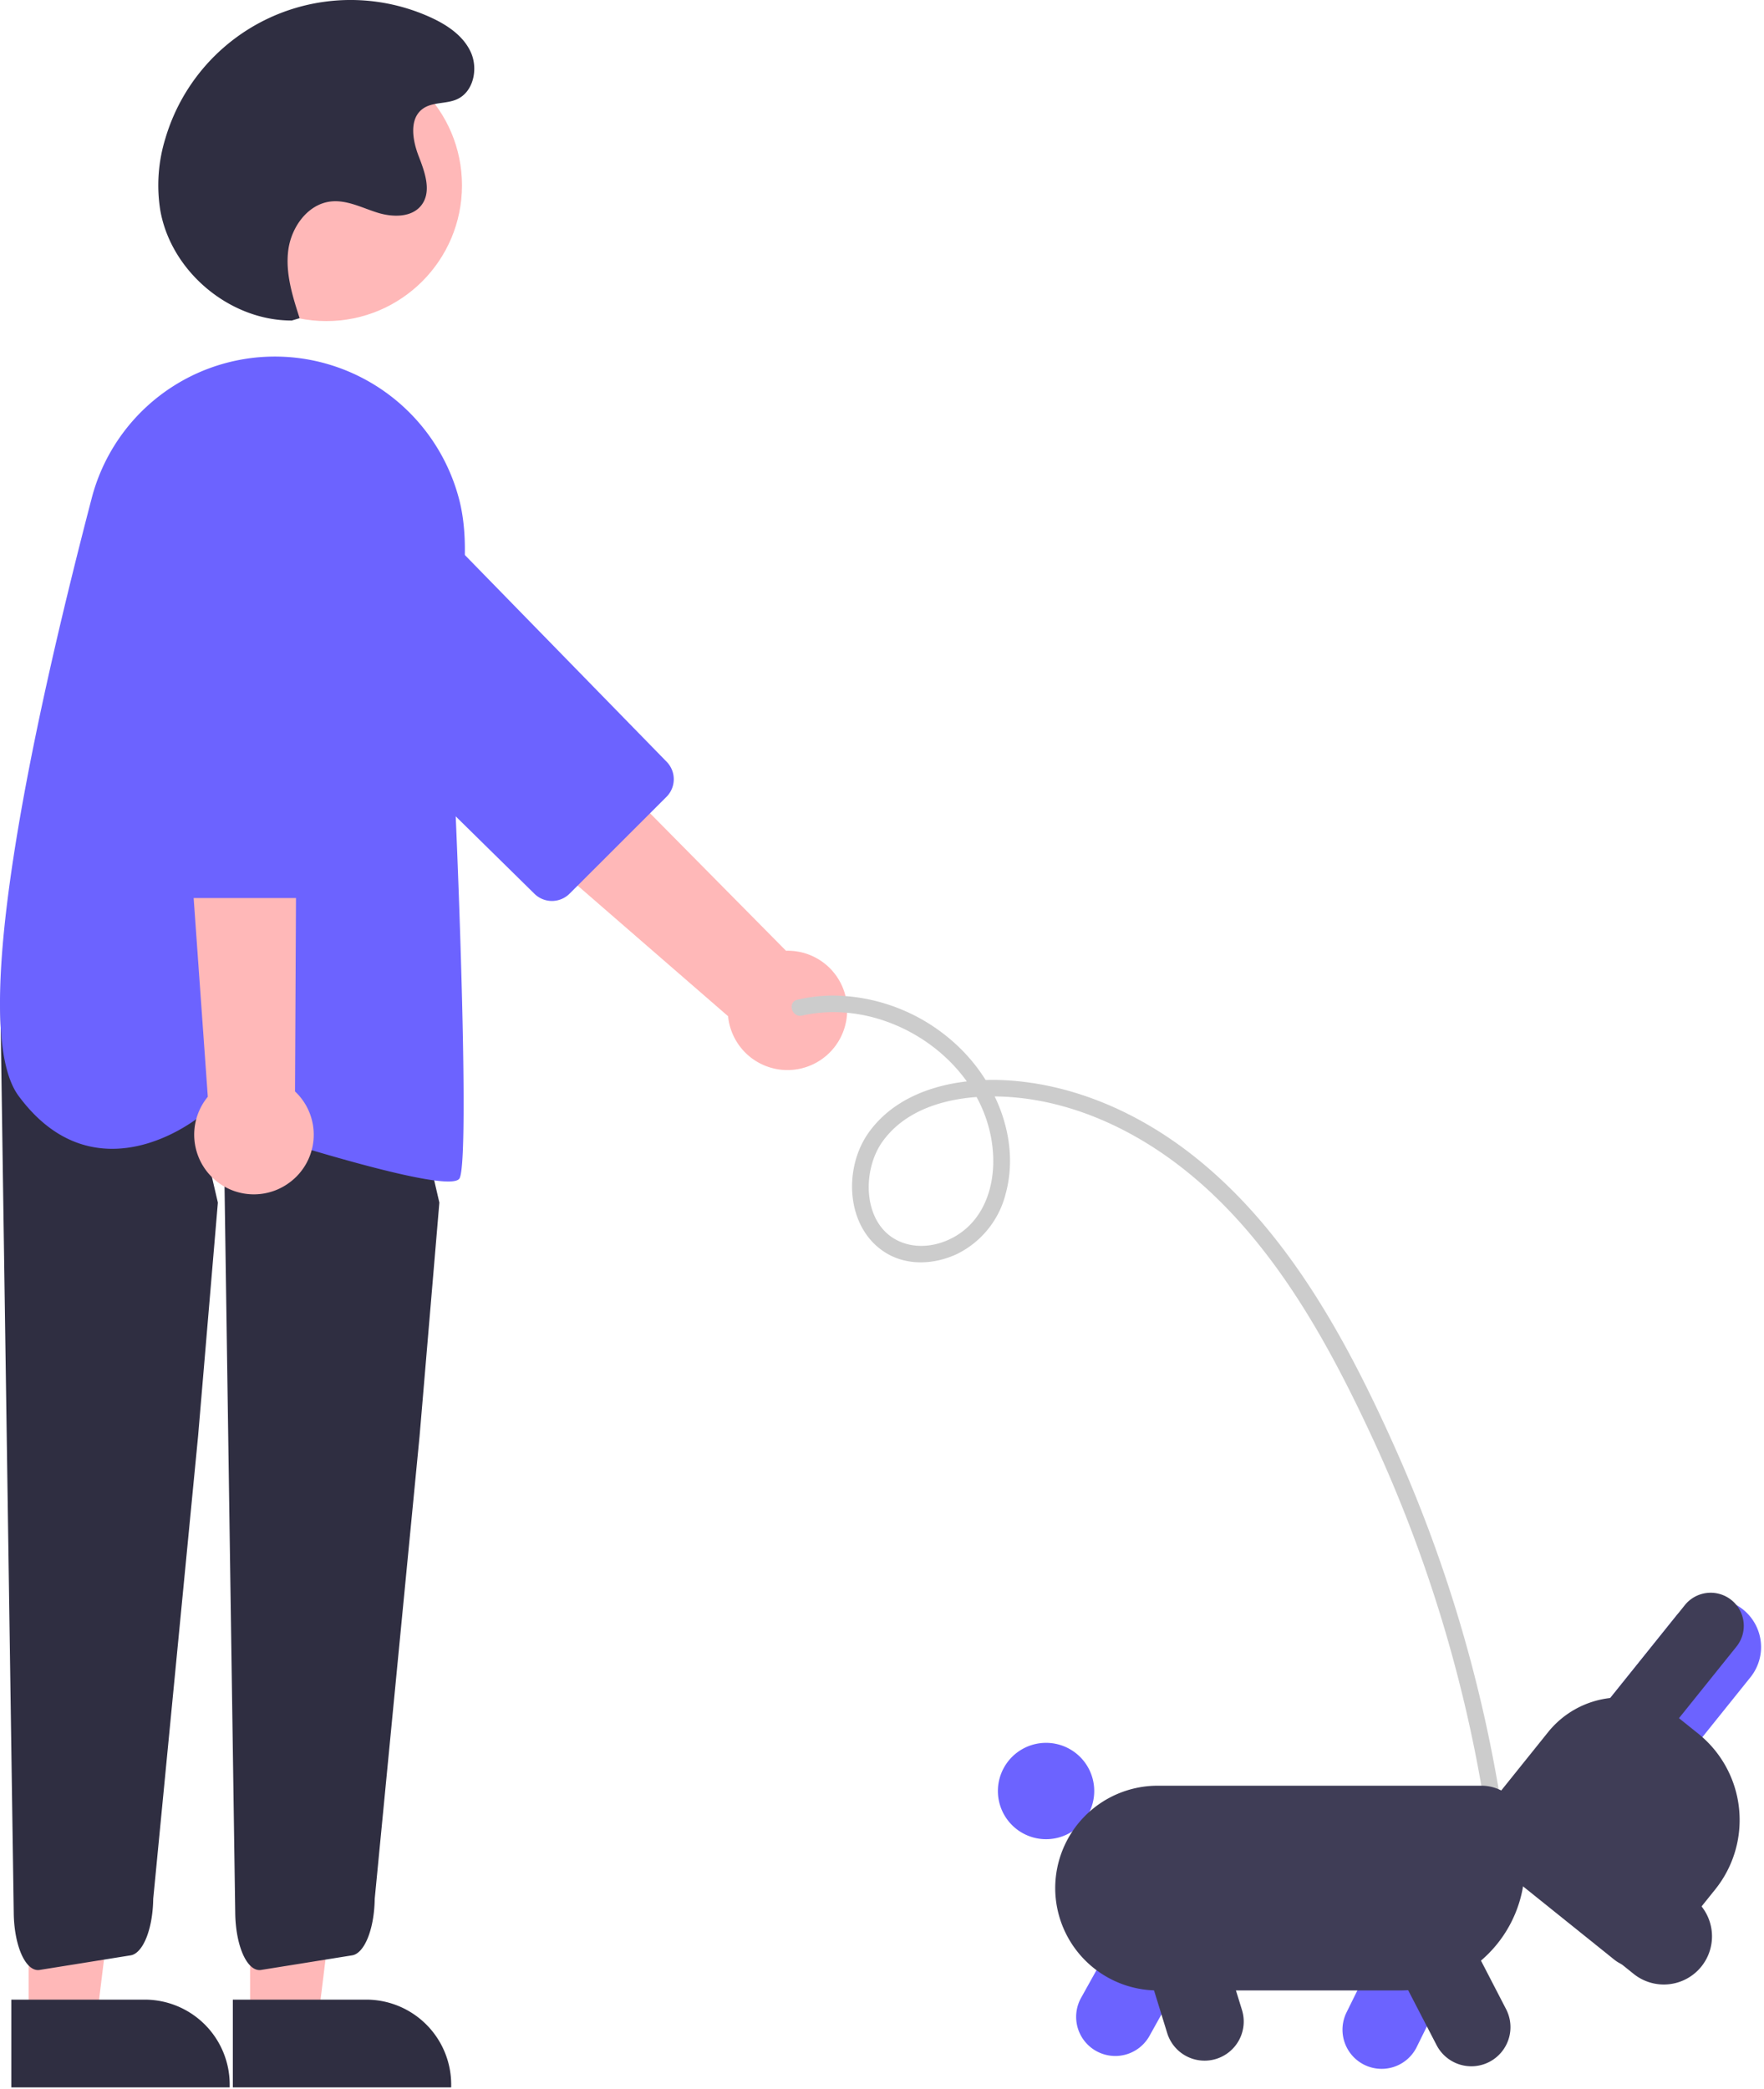 <svg xmlns="http://www.w3.org/2000/svg" width="223" height="264" fill="none"><path fill="#FFB8B8" d="M107.018 128.76a7.52 7.52 0 0 0-.235-3.243 7.503 7.503 0 0 0-7.416-5.347L51.323 71.593 41.83 84.861l50.211 43.578a7.543 7.543 0 0 0 14.976.321Z"/><path fill="#6C63FF" d="m84.26 100.71-12.264 12.249a3.151 3.151 0 0 1-4.423.018L34.064 80.033a12.294 12.294 0 0 1-.058-17.471 12.29 12.29 0 0 1 17.471.12l32.81 33.61a3.153 3.153 0 0 1-.028 4.418Z"/><path fill="#FFB8B8" d="M41.253 40.584c9.472 0 17.15-7.678 17.15-17.15 0-9.472-7.678-17.15-17.15-17.15-9.472 0-17.15 7.678-17.15 17.15 0 9.472 7.678 17.15 17.15 17.15ZM3.618 255.532h8.56l4.073-33.02-12.635.001.002 33.019ZM31.618 255.532h8.56l4.073-33.02-12.635.001.002 33.019Z"/><path fill="#2F2E41" d="M1.434 252.737h16.86a10.743 10.743 0 0 1 10.744 10.744v.349l-27.603.001v-11.094ZM29.434 252.737h16.86a10.743 10.743 0 0 1 10.744 10.744v.349l-27.603.001v-11.094ZM4.798 249c-.793-.004-1.555-.751-2.126-2.084-.57-1.334-.905-3.151-.933-5.069L.043 126.675l21-2.675 6.5 28-2.5 29.5L19.37 240c-.025 1.838-.332 3.587-.861 4.908-.53 1.32-1.243 2.116-2.002 2.233l-11.501 1.843c-.07.011-.14.016-.209.016ZM32.798 249c-.793-.004-1.556-.751-2.126-2.084-.57-1.334-.905-3.151-.933-5.069l-1.696-115.172 21-2.675 6.5 28-2.5 29.5L47.37 240c-.025 1.838-.332 3.587-.861 4.908-.53 1.32-1.243 2.116-2.002 2.233l-11.501 1.843c-.07.011-.14.016-.209.016Z"/><path fill="#6C63FF" d="M56.662 149.333c-5.474 0-24.591-6.156-31.228-8.351-.993.795-6.447 4.873-12.814 4.128-3.929-.461-7.387-2.685-10.28-6.61-6.387-8.668 1.502-45.843 9.245-75.502a23.928 23.928 0 0 1 28.3-17.373 24.14 24.14 0 0 1 18.217 17.72c1.457 5.935.203 12.915-.712 18.012-.43 2.397-.77 4.29-.654 5.22.449 3.595 2.945 59.976 1.34 62.384-.17.256-.665.372-1.414.372Z"/><path fill="#FFB8B8" d="M36.639 149.433a7.501 7.501 0 0 0 .657-11.484l.34-68.322-16.092 2.68 4.726 66.315a7.542 7.542 0 0 0 10.369 10.811Z"/><path fill="#6C63FF" d="M40.36 113.504H23.029a3.153 3.153 0 0 1-3.142-3.114l-.426-46.988a12.291 12.291 0 1 1 24.582.03l-.54 46.966a3.152 3.152 0 0 1-3.142 3.106Z"/><path fill="#2F2E41" d="M36.886 40.513c-7.853.014-15.26-6.192-16.622-13.926a20.02 20.02 0 0 1 .642-9.087A24.408 24.408 0 0 1 54.38 2.17c2.1.951 4.17 2.317 5.131 4.412.962 2.096.36 5.024-1.744 5.967-1.375.616-3.1.314-4.32 1.198-1.753 1.27-1.302 3.974-.52 5.992.783 2.018 1.668 4.46.357 6.182-1.223 1.604-3.666 1.554-5.59.95-1.924-.603-3.823-1.615-5.83-1.409-2.925.3-5.028 3.21-5.417 6.126-.39 2.916.527 5.83 1.431 8.629l-.992.296Z"/><path fill="#CCC" d="M101.404 128.362c11.141-2.518 23.763 6.196 24.154 17.895.11 3.291-.854 6.747-3.386 8.985-2.091 1.849-5.201 2.781-7.904 1.877-5.2-1.738-5.478-8.984-2.688-12.855 3.777-5.24 11.26-6.135 17.198-5.512 7.259.762 14.159 3.945 19.949 8.308 11.59 8.734 18.97 22.12 24.944 35.053a176.78 176.78 0 0 1 14.165 47.029 1.052 1.052 0 0 0 1.298.713c.263-.083.484-.265.616-.507a1.07 1.07 0 0 0 .097-.792 179.041 179.041 0 0 0-13.431-45.431c-6.255-14.016-14.14-28.555-26.684-37.909-6.254-4.662-13.638-7.907-21.453-8.601-6.579-.584-14.37.808-18.461 6.529-3.227 4.515-2.9 12.017 2.095 15.161 2.745 1.728 6.234 1.526 9.085.182a11.63 11.63 0 0 0 6.135-7.605c1.773-6.498-.92-13.525-5.536-18.17a23.266 23.266 0 0 0-16.376-6.886 20.579 20.579 0 0 0-4.402.525c-1.316.297-.728 2.308.585 2.011Z"/><path fill="#6C63FF" d="m136.668 252.51 6.663-11.969 8.644 4.812-6.662 11.969a4.95 4.95 0 0 1-9.081-1.051 4.949 4.949 0 0 1 .436-3.761ZM132.241 232.459a6.089 6.089 0 1 0 0-12.178 6.089 6.089 0 0 0 0 12.178ZM170.213 254.374l6.063-12.284 8.872 4.379-6.063 12.284a4.947 4.947 0 0 1-8.872-4.379Z"/><path fill="#3F3D56" d="M133.398 238.636a12.952 12.952 0 0 1 12.937-12.937h40.955a5.472 5.472 0 0 1 5.469 5.468v4.66a15.768 15.768 0 0 1-15.747 15.747h-30.677a12.95 12.95 0 0 1-12.937-12.938Z"/><path fill="#3F3D56" d="m147.554 256.963-4.041-13.089 9.453-2.918 4.041 13.089a4.944 4.944 0 0 1-3.268 6.185 4.944 4.944 0 0 1-6.185-3.267ZM181.607 258.483l-6.298-12.165 8.786-4.548 6.298 12.165a4.96 4.96 0 0 1 .325 3.775 4.953 4.953 0 0 1-2.441 2.897 4.948 4.948 0 0 1-6.67-2.124Z"/><path fill="#6C63FF" d="M211.803 204.355a6.09 6.09 0 0 1 8.551-.925 6.088 6.088 0 0 1 .942 8.55l-10.007 12.461-9.494-7.625 10.008-12.461Z"/><path fill="#3F3D56" d="m187.696 228.902 8.017-9.983a11.741 11.741 0 0 1 16.485-1.799l2.505 2.011a14 14 0 0 1 2.146 19.655l-6.606 8.225a4.397 4.397 0 0 1-6.171.673l-15.702-12.61a4.394 4.394 0 0 1-.674-6.172Z"/><path fill="#3F3D56" d="M212.994 202.872a4.19 4.19 0 0 1 5.885-.642 4.185 4.185 0 0 1 .642 5.884l-11.199 13.944-6.527-5.242 11.199-13.944ZM196.951 226.18 214.158 240a6.085 6.085 0 0 1-3.156 10.788 6.087 6.087 0 0 1-4.469-1.295l-17.207-13.82 7.625-9.493Z"/></svg>